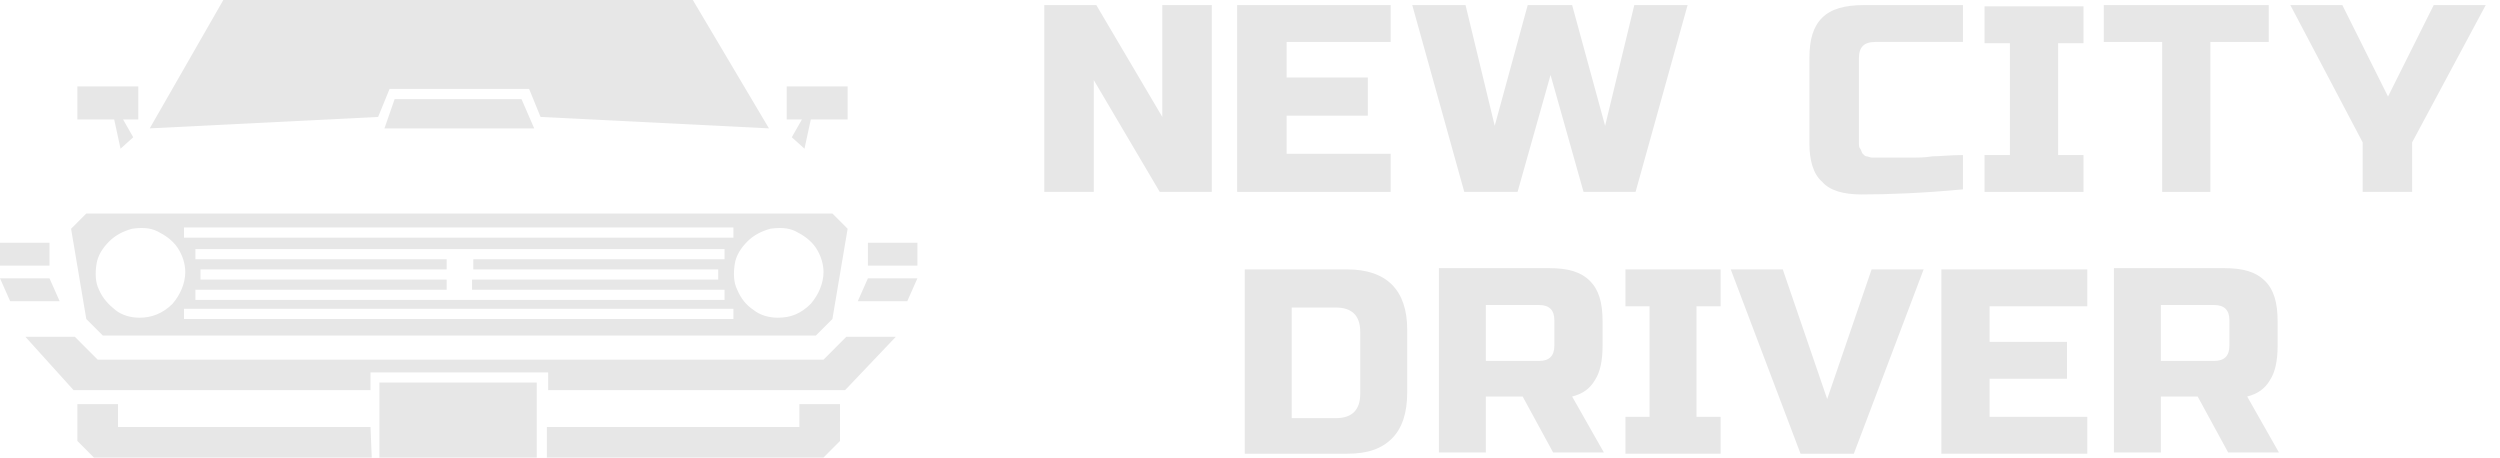 <svg width="153" height="28" viewBox="0 0 153 28" fill="none" xmlns="http://www.w3.org/2000/svg">
<path d="M56.146 14.855H53.117V16.256H56.146V14.855Z" fill="#E7E7E7"/>
<path d="M52.496 18.433H55.525L56.146 17.033H53.117L52.496 18.433Z" fill="#E7E7E7"/>
<path d="M8.464 5.289H4.736V7.311H6.988L7.377 9.1L8.153 8.4L7.532 7.311H8.464V5.289Z" fill="#E7E7E7"/>
<path d="M48.147 5.289H51.874V7.311H49.622L49.234 9.1L48.457 8.4L49.078 7.311H48.147V5.289Z" fill="#E7E7E7"/>
<path d="M23.841 5.444H32.383L33.082 7.156L47.06 7.856L42.401 0H13.668L9.164 7.856L23.142 7.156L23.841 5.444Z" fill="#E7E7E7"/>
<path d="M23.529 7.856H32.693L31.916 6.067H24.151L23.529 7.856Z" fill="#E7E7E7"/>
<path d="M4.504 23.878H22.675V22.789H33.547V23.878H51.718L54.825 20.611H51.796L50.398 22.011H5.979L4.581 20.611H1.553L4.504 23.878Z" fill="#E7E7E7"/>
<path d="M0 16.256H3.029V14.855H0V16.256Z" fill="#E7E7E7"/>
<path d="M3.65 18.433H0.621L0 17.033H3.029L3.65 18.433Z" fill="#E7E7E7"/>
<path d="M33.469 28H48.922H50.398L51.407 26.989V26.133V24.733H48.922V26.133H33.469" fill="#E7E7E7"/>
<path d="M22.675 26.133H7.221V24.733H4.736V26.133V26.989L5.746 28H7.299H22.752" fill="#E7E7E7"/>
<path d="M32.848 23.411H23.219V28H32.848V23.411Z" fill="#E7E7E7"/>
<path d="M50.943 13.067H5.281L4.35 14L5.281 19.522L6.291 20.533H49.934L50.943 19.522L51.875 14L50.943 13.067ZM11.261 13.922H44.886V14.544H11.261V13.922ZM43.954 16.489V17.111H28.889V17.733H44.342V18.355H11.96V17.733H27.336V17.111H12.271V16.489H27.336V15.867H11.96V15.244H44.342V15.867H28.966V16.489H43.954ZM8.543 19.444C7.999 19.444 7.456 19.289 7.068 18.978C6.679 18.667 6.291 18.278 6.058 17.733C5.825 17.267 5.825 16.722 5.903 16.178C5.98 15.633 6.291 15.167 6.679 14.778C7.068 14.389 7.533 14.155 8.077 14C8.621 13.922 9.164 13.922 9.63 14.155C10.096 14.389 10.562 14.7 10.873 15.167C11.183 15.633 11.339 16.178 11.339 16.644C11.339 17.344 11.028 18.044 10.562 18.589C9.941 19.211 9.242 19.444 8.543 19.444ZM44.886 19.522H11.261V18.9H44.886V19.522ZM47.604 19.444C47.06 19.444 46.517 19.289 46.128 18.978C45.662 18.667 45.352 18.278 45.119 17.733C44.886 17.267 44.886 16.722 44.964 16.178C45.041 15.633 45.352 15.167 45.74 14.778C46.128 14.389 46.594 14.155 47.138 14C47.681 13.922 48.225 13.922 48.691 14.155C49.157 14.389 49.623 14.7 49.934 15.167C50.244 15.633 50.399 16.178 50.399 16.644C50.399 17.344 50.089 18.044 49.623 18.589C49.002 19.211 48.38 19.444 47.604 19.444Z" fill="#E7E7E7"/>
<path d="M74.161 11.744H70.977L66.939 4.9V11.744H63.91V0.311H67.094L71.132 7.155V0.311H74.161V11.744Z" fill="#E7E7E7"/>
<path d="M85.109 11.744H75.713V0.311H85.109V2.567H78.742V4.744H83.711V7.078H78.742V9.411H85.109V11.744Z" fill="#E7E7E7"/>
<path d="M96.214 0.311L98.233 7.7L100.019 0.311H103.281L100.097 11.744H96.913L94.894 4.589L92.875 11.744H89.614L86.43 0.311H89.691L91.477 7.7L93.496 0.311H96.214Z" fill="#E7E7E7"/>
<path d="M120.133 11.589C117.648 11.822 115.551 11.9 113.92 11.9C112.833 11.9 111.979 11.667 111.513 11.122C110.969 10.655 110.736 9.8 110.736 8.789V3.578C110.736 2.411 110.969 1.633 111.513 1.089C112.056 0.544 112.911 0.311 114.076 0.311H120.133V2.567H114.774C114.076 2.567 113.765 2.878 113.765 3.578V8.789C113.765 8.867 113.765 9.022 113.843 9.1C113.92 9.178 113.92 9.333 113.998 9.411C114.076 9.489 114.153 9.567 114.231 9.567C114.308 9.567 114.464 9.644 114.541 9.644C114.774 9.644 115.007 9.644 115.318 9.644H116.172H117.104C117.415 9.644 117.803 9.644 118.269 9.567C118.735 9.567 119.356 9.489 120.133 9.489V11.589Z" fill="#E7E7E7"/>
<path d="M127.51 11.745H121.453V9.489H123.006V2.644H121.453V0.389H127.51V2.644H125.957V9.489H127.51V11.745Z" fill="#E7E7E7"/>
<path d="M135.353 11.744H132.324V2.567H128.752V0.311H138.847V2.567H135.275V11.744H135.353Z" fill="#E7E7E7"/>
<path d="M140.168 0.311H143.352L146.147 5.911L148.943 0.311H152.127L147.623 8.711V11.744H144.594V8.711L140.168 0.311Z" fill="#E7E7E7"/>
<path d="M85.188 17.422C84.567 16.8 83.635 16.489 82.47 16.489H76.18V27.767H82.47C83.712 27.767 84.567 27.455 85.188 26.833C85.809 26.211 86.12 25.278 86.12 24.033V20.144C86.12 18.978 85.809 18.044 85.188 17.422ZM83.246 24.111C83.246 25.044 82.78 25.589 81.771 25.589H79.053V18.822H81.771C82.703 18.822 83.246 19.289 83.246 20.3V24.111Z" fill="#E7E7E7"/>
<path d="M96.214 24.267C96.836 24.111 97.302 23.8 97.612 23.256C97.923 22.789 98.078 22.089 98.078 21.156V19.678C98.078 18.511 97.845 17.733 97.302 17.189C96.758 16.645 95.981 16.411 94.817 16.411H88.061V27.689H90.934V24.267H93.186L95.05 27.689H98.156L96.214 24.267ZM95.127 21.156C95.127 21.778 94.817 22.089 94.195 22.089H90.934V18.667H94.195C94.817 18.667 95.127 18.978 95.127 19.6V21.156Z" fill="#E7E7E7"/>
<path d="M105.301 27.767H99.477V25.511H100.952V18.744H99.477V16.489H105.301V18.744H103.825V25.511H105.301V27.767Z" fill="#E7E7E7"/>
<path d="M111.824 24.422L114.542 16.489H117.726L113.454 27.767H110.193L105.922 16.489H109.106L111.824 24.422Z" fill="#E7E7E7"/>
<path d="M127.743 27.767H118.812V16.489H127.743V18.744H121.763V20.922H126.5V23.178H121.763V25.511H127.743V27.767Z" fill="#E7E7E7"/>
<path d="M137.527 24.267C138.148 24.111 138.614 23.8 138.925 23.256C139.235 22.789 139.391 22.089 139.391 21.156V19.678C139.391 18.511 139.158 17.733 138.614 17.189C138.07 16.645 137.294 16.411 136.129 16.411H129.373V27.689H132.246V24.267H134.498L136.362 27.689H139.468L137.527 24.267ZM136.44 21.156C136.44 21.778 136.129 22.089 135.508 22.089H132.246V18.667H135.508C136.129 18.667 136.44 18.978 136.44 19.6V21.156Z" fill="#E7E7E7"/>
</svg>
